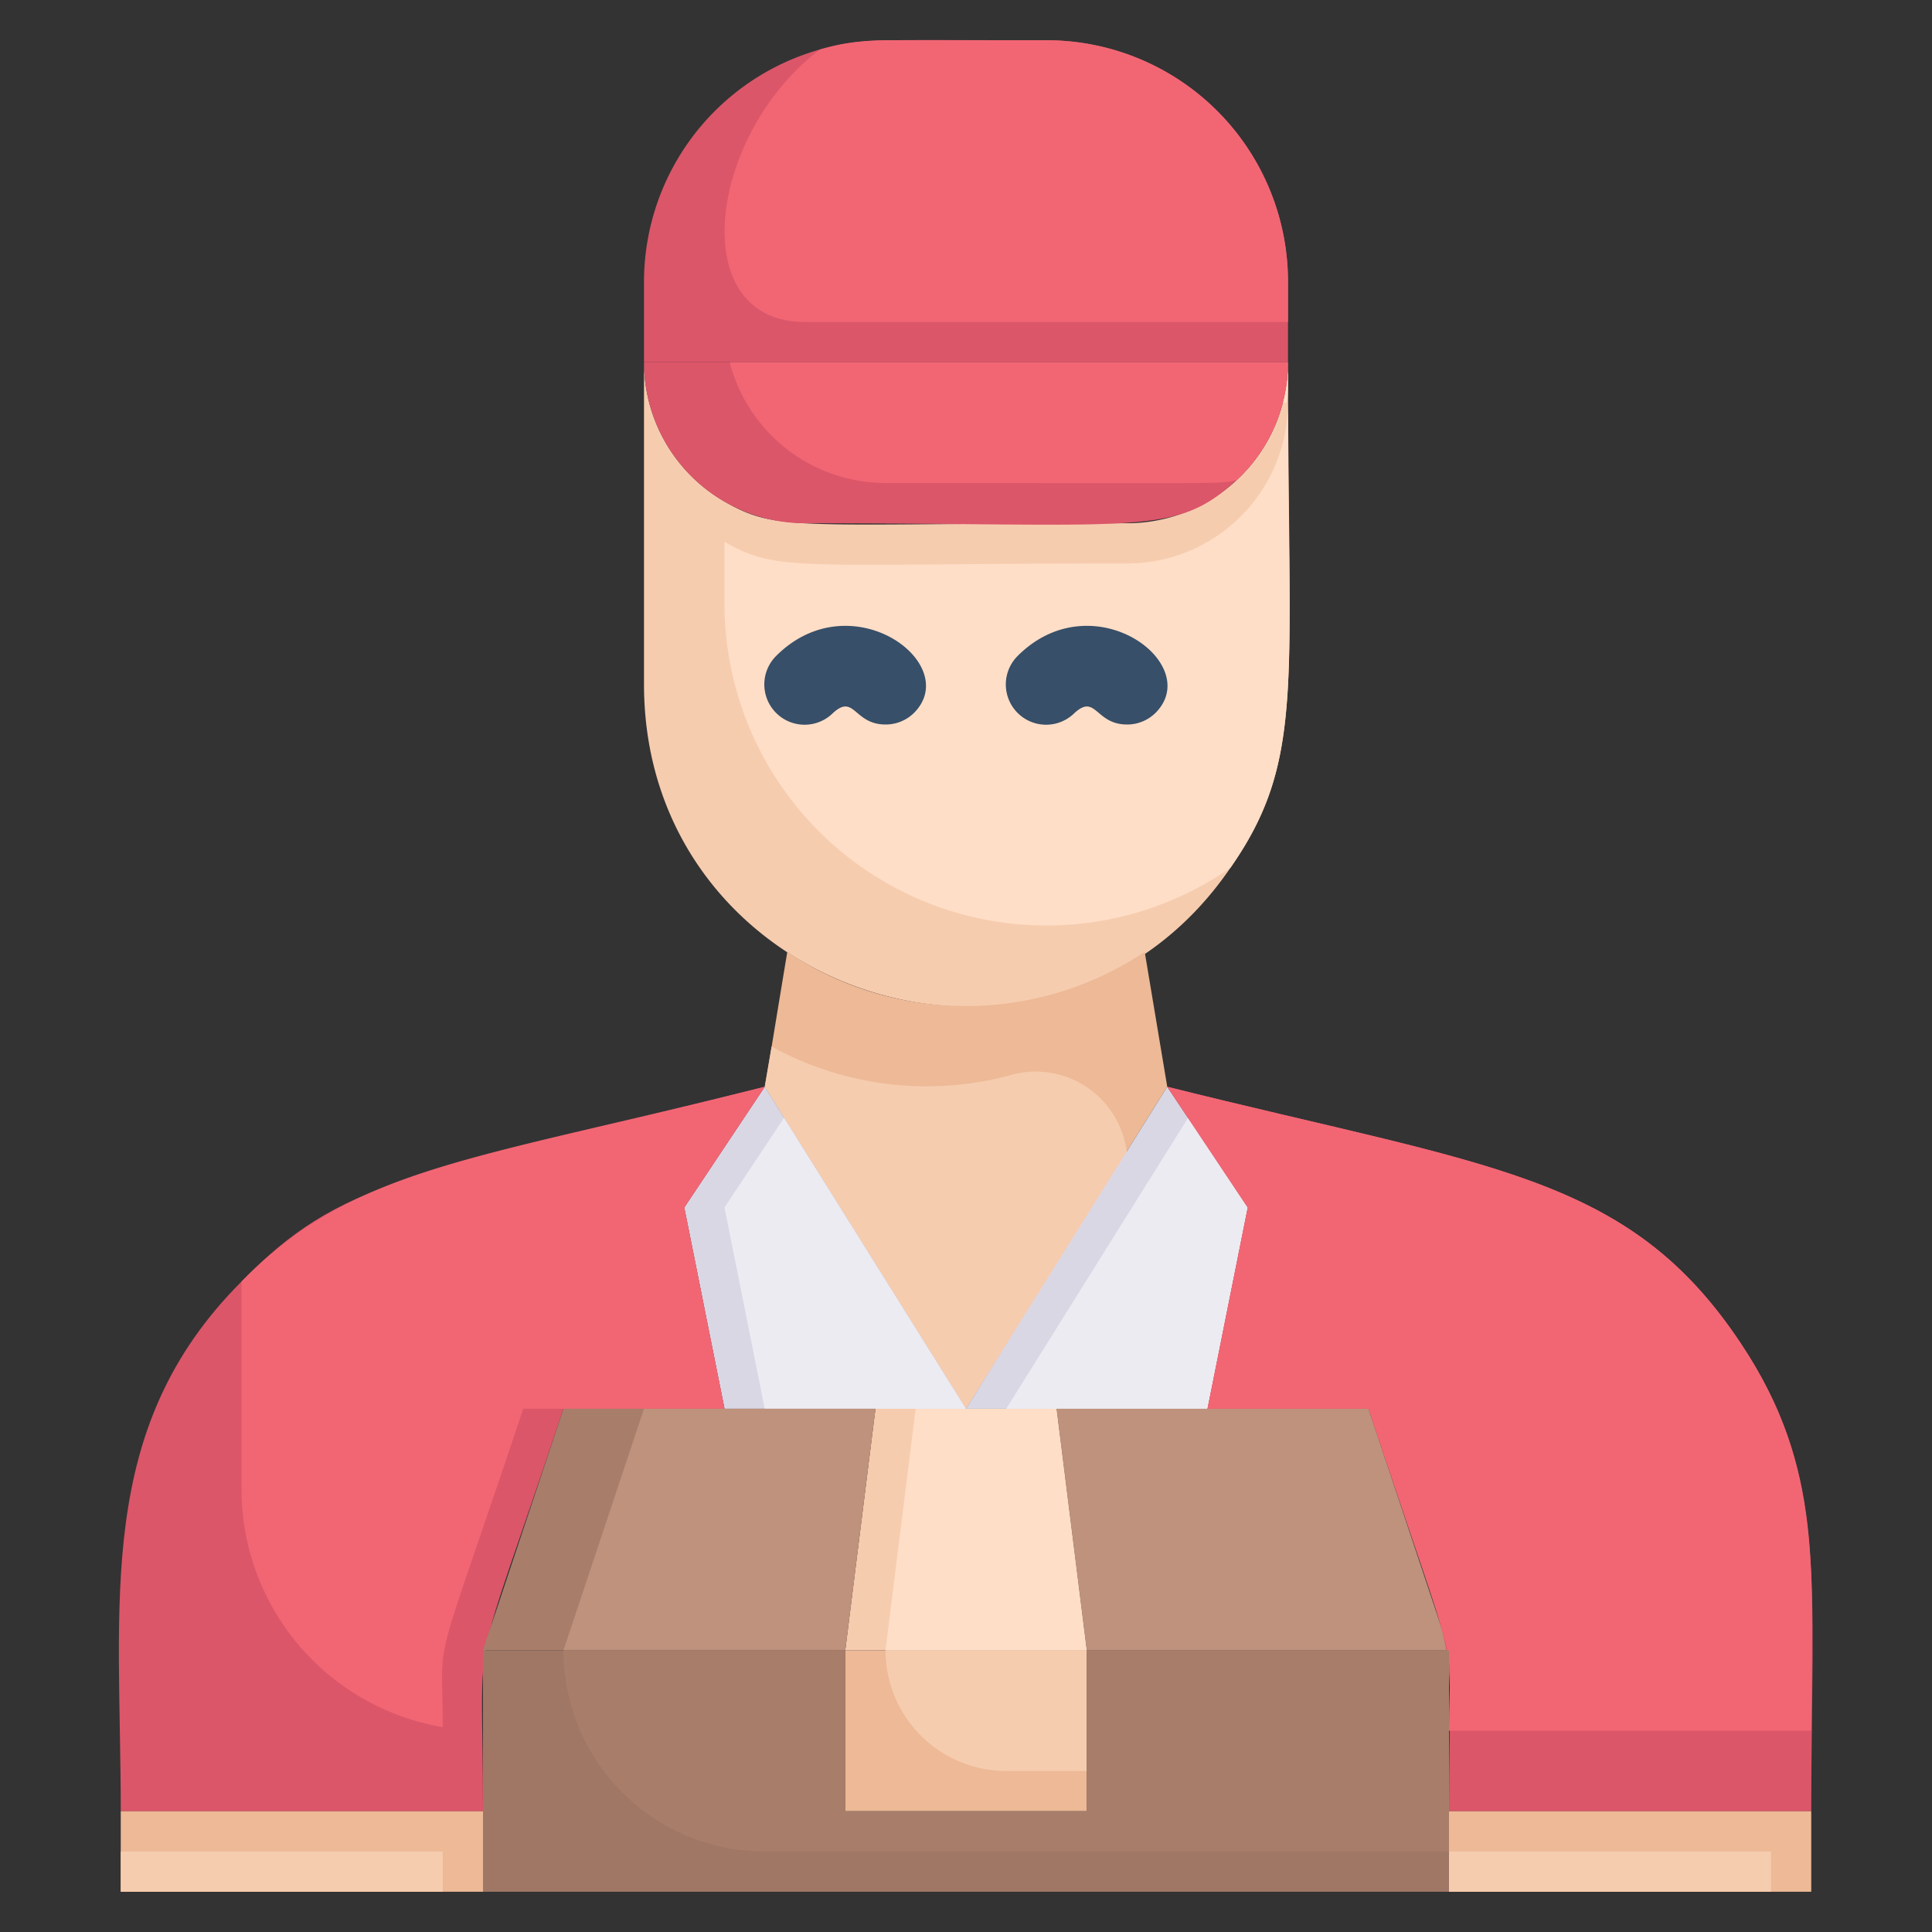 <svg xmlns="http://www.w3.org/2000/svg" viewBox="0 0 48 48"><rect x="0" y="0" width="48" height="48" fill="#333333" stroke="none"/><defs><style>.cls-1{fill:#edb996;}.cls-2{fill:#f6ccaf;}.cls-3{fill:#ffdec7;}.cls-4{fill:#db5669;}.cls-5{fill:#f26674;}.cls-6{fill:#374f68;}.cls-7{fill:#dad7e5;}.cls-8{fill:#edebf2;}.cls-9{fill:#a87e6b;}.cls-10{fill:#be927c;}.cls-11{fill:#a07765;}</style></defs><title>Post Man</title><g id="Post_Man" data-name="Post Man"><rect class="cls-1" x="21" y="41" width="6" height="4"/><path class="cls-2" d="M27,41v3H25a3,3,0,0,1-3-3Z"/><polygon class="cls-2" points="27 41 21 41 21.75 35 26.25 35 27 41"/><polygon class="cls-3" points="27 41 22 41 22.75 35 26.25 35 27 41"/><path class="cls-2" d="M32,9c0,8.07.43,9.89-1.43,12.56C26.17,28,16,24.84,16,17V9a4,4,0,0,0,2,3.46c1.33.77,1.8.54,10,.54A4,4,0,0,0,32,9Z"/><path class="cls-3" d="M32,9c0,1.15,0,1-.13,1A3.66,3.66,0,0,0,32,9Z"/><path class="cls-3" d="M32,10c0,7,.41,8.92-1.43,11.56A8,8,0,0,1,18,15V13.46c1.33.77,1.8.54,10,.54A4,4,0,0,0,32,10Z"/><path class="cls-4" d="M32,7V9H16V7a6,6,0,0,1,4.37-5.77C21.38.94,21.65,1,26,1A6,6,0,0,1,32,7Z"/><path class="cls-5" d="M32,7V8H20c-3,0-2.41-4.66.37-6.77A5.84,5.84,0,0,1,22,1h4A6,6,0,0,1,32,7Z"/><path class="cls-4" d="M32,9a4,4,0,0,1-1.28,2.93C29.18,13.34,28.37,13,20,13a4,4,0,0,1-4-4Z"/><path class="cls-5" d="M32,9a4,4,0,0,1-1.28,2.93c-.46.1-.11.07-8.72.07a4,4,0,0,1-3.87-3Z"/><path class="cls-6" d="M22,18c-.79,0-.77-.78-1.31-.28a1,1,0,0,1-1.4-1.43c1.86-1.85,4.63.2,3.42,1.42A1,1,0,0,1,22,18Z"/><path class="cls-6" d="M28,18c-.79,0-.77-.78-1.31-.28a1,1,0,0,1-1.4-1.43c1.86-1.85,4.63.2,3.42,1.42A1,1,0,0,1,28,18Z"/><path class="cls-1" d="M29,27l-5,8-5-8c.22-1.26.09-.52.56-3.35a8,8,0,0,0,8.88,0Z"/><path class="cls-2" d="M28,28.68,24,35l-5-8,.17-1a8,8,0,0,0,5.87.73A2.28,2.28,0,0,1,28,28.68Z"/><path class="cls-7" d="M24,35H18l-1-5,2-3Z"/><polygon class="cls-8" points="24 35 19 35 18 30 19.48 27.77 24 35"/><path class="cls-4" d="M17,30l1,5H14c-2.4,7.2-2,5-2,10H3c0-5.24-.66-9.5,3-13.16,2.48-2.53,4.06-2.6,13-4.84Z"/><path class="cls-5" d="M17,30l1,5H13c-2.34,7-2,5.37-2,7.91A6,6,0,0,1,6,37V31.84c2.8-2.86,5.71-3,13-4.84Z"/><rect class="cls-1" x="3" y="45" width="9" height="2"/><rect class="cls-2" x="3" y="46" width="8" height="1"/><polygon class="cls-9" points="21.75 35 21 41 12 41 14 35 21.75 35"/><polygon class="cls-10" points="21.75 35 21 41 14 41 16 35 21.75 35"/><polygon class="cls-11" points="36 41 36 47 12 47 12 41 21 41 21 45 27 45 27 41 36 41"/><path class="cls-7" d="M31,30l-1,5H24l5-8Z"/><polygon class="cls-8" points="31 30 30 35 25 35 29.52 27.77 31 30"/><polygon class="cls-10" points="36 41 27 41 26.25 35 34 35 36 41"/><path class="cls-4" d="M45,45H36c0-5,.4-2.8-2-10H30l1-5-2-3c8,2,11.44,2.16,14.24,6.36C45.43,36.64,45,39.29,45,45Z"/><path class="cls-5" d="M45,43H36c0-2.52.4-.8-2-8H30l1-5-2-3c8,2,11.44,2.16,14.24,6.36C45.34,36.5,45,39.08,45,43Z"/><rect class="cls-1" x="36" y="45" width="9" height="2"/><rect class="cls-2" x="36" y="46" width="8" height="1"/><path class="cls-9" d="M36,41v5H19a5,5,0,0,1-5-5h7v4h6V41Z"/></g></svg>